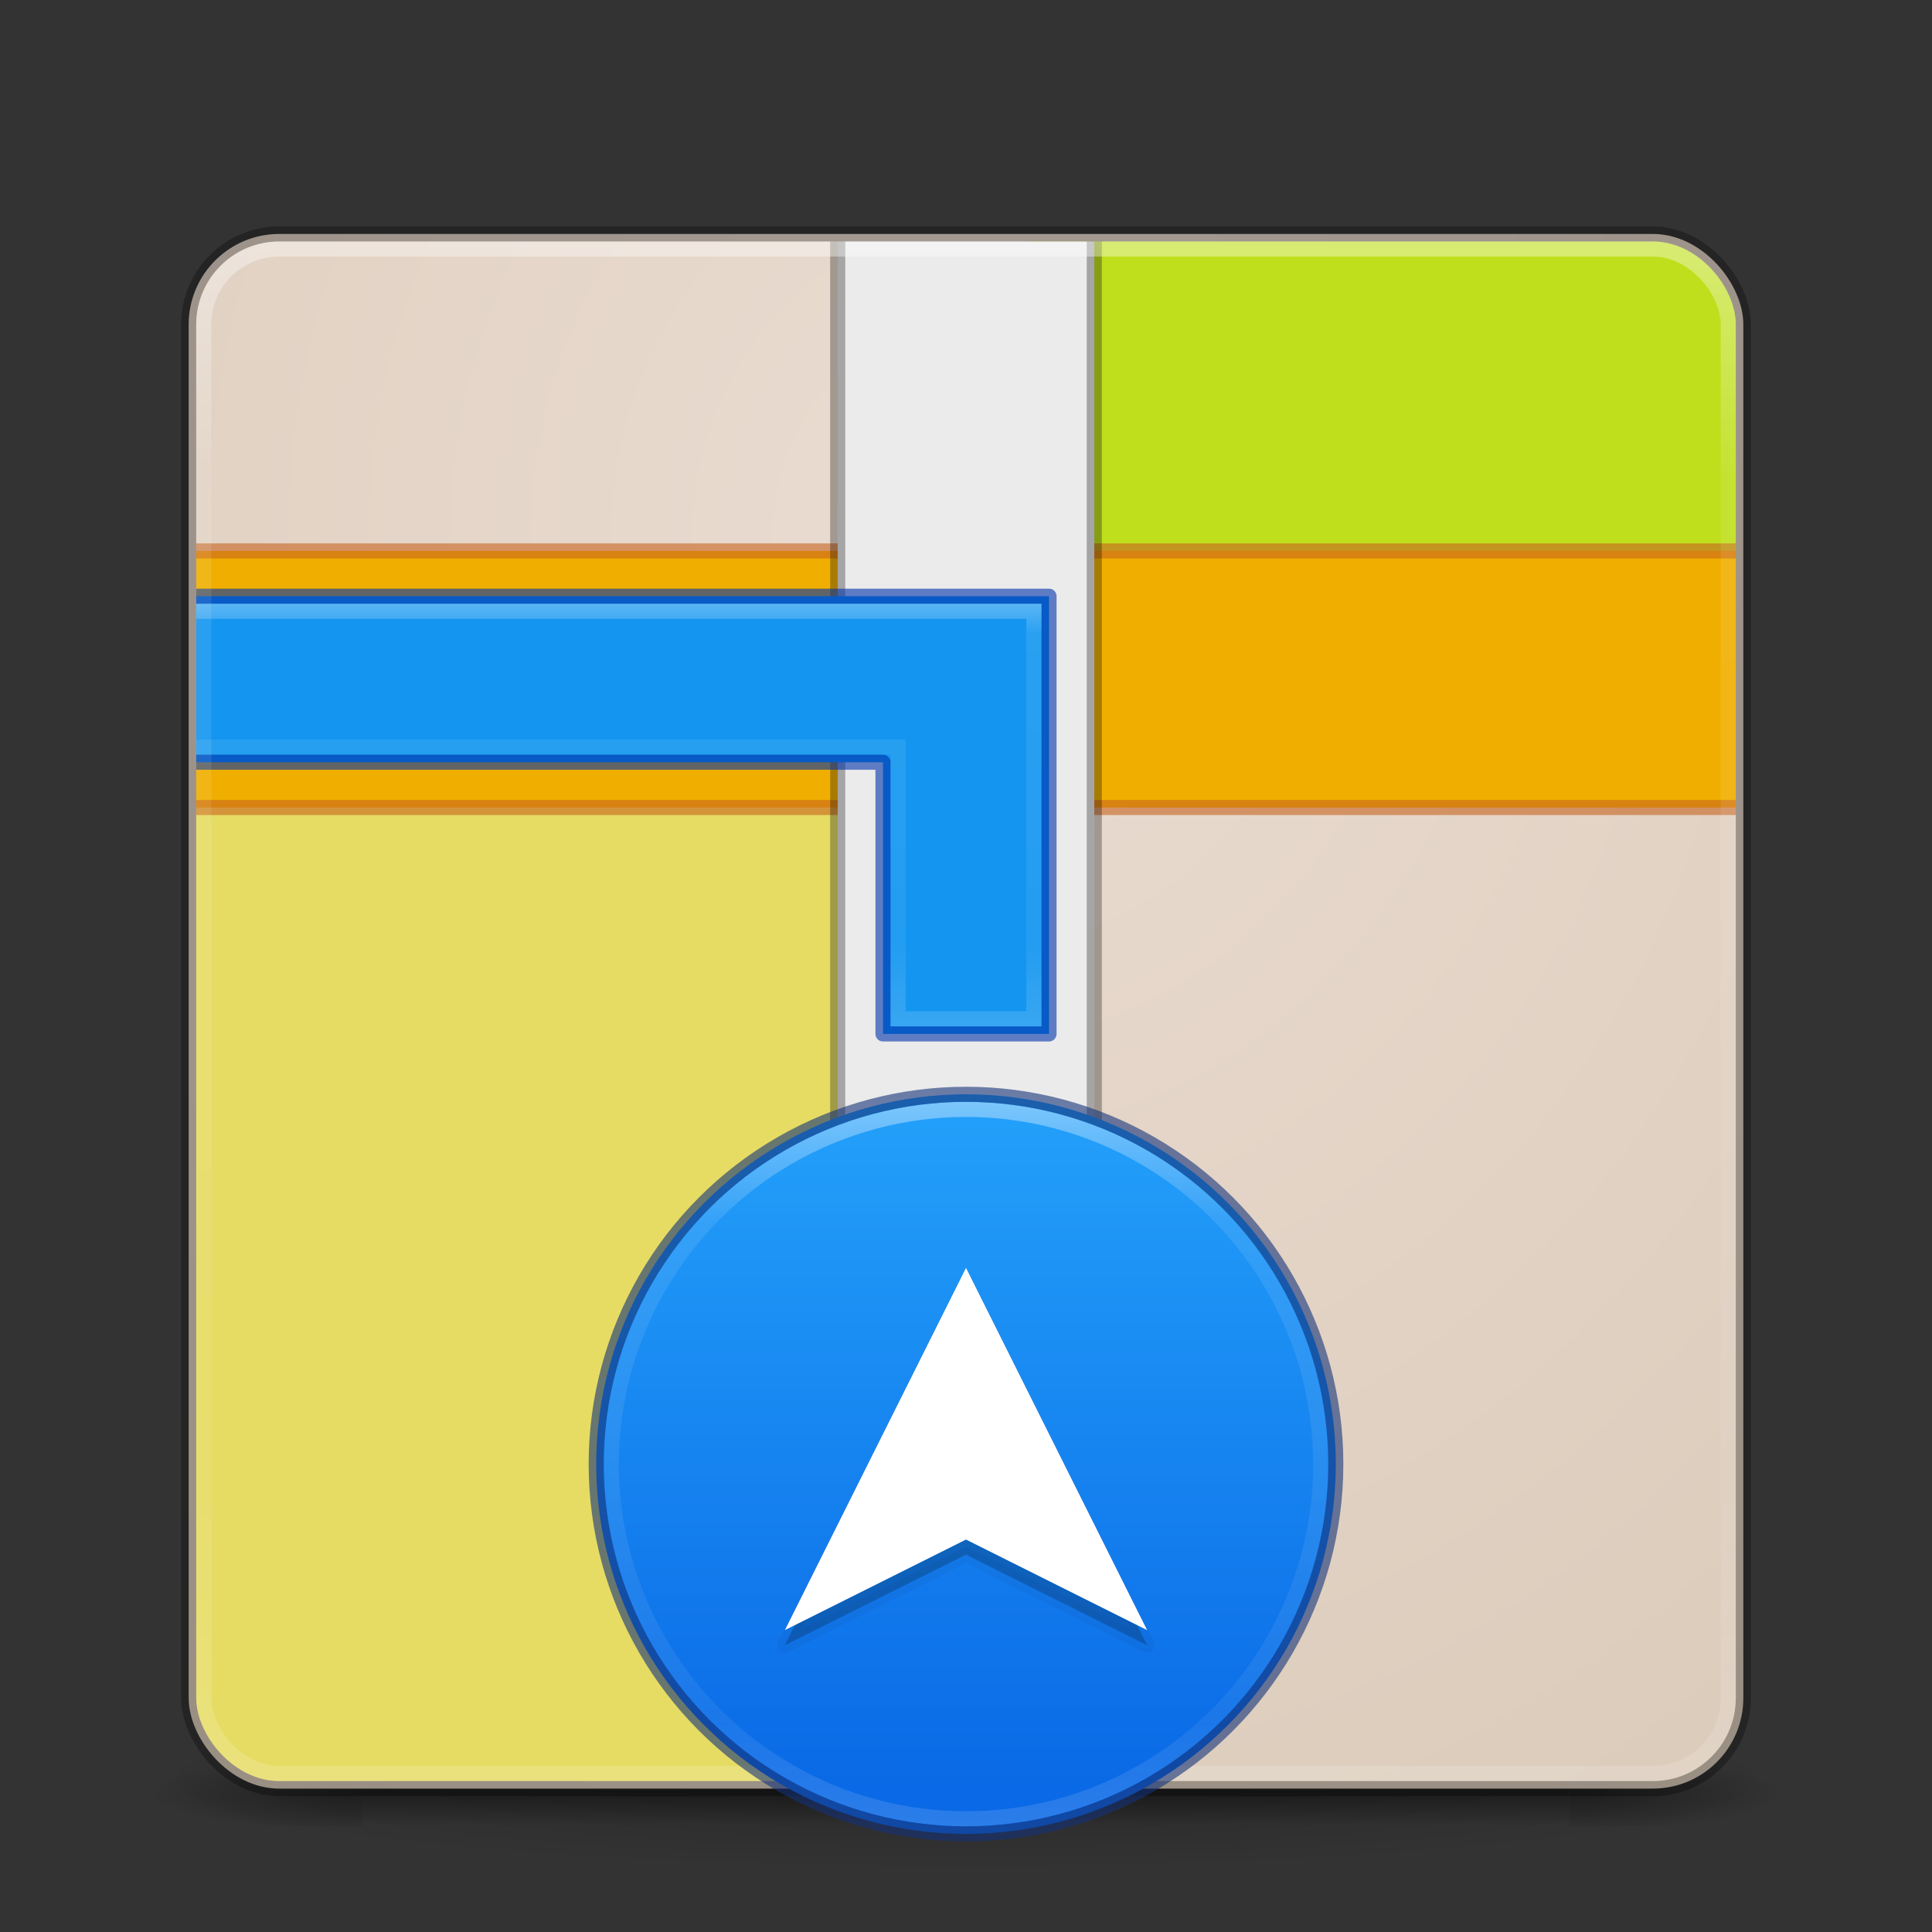 <?xml version="1.0" encoding="UTF-8" standalone="no"?>
<svg
   xmlns:dc="http://purl.org/dc/elements/1.1/"
   xmlns:cc="http://creativecommons.org/ns#"
   xmlns:rdf="http://www.w3.org/1999/02/22-rdf-syntax-ns#"
   xmlns:svg="http://www.w3.org/2000/svg"
   xmlns="http://www.w3.org/2000/svg"
   xmlns:xlink="http://www.w3.org/1999/xlink"
   version="1.1"
   id="svg2"
   viewBox="0 0 128 128"
   height="128"
   width="128">
  <rect x="0" y="0" width="128" height="128" fill="#333333" stroke="none"/>
  <defs
     id="defs4">
    <linearGradient
       id="linearGradient4337">
      <stop
         style="stop-color:#ffffff;stop-opacity:1;"
         offset="0"
         id="stop4339" />
      <stop
         id="stop4341"
         offset="0.103"
         style="stop-color:#ffffff;stop-opacity:0.235" />
      <stop
         style="stop-color:#ffffff;stop-opacity:0.157"
         offset="0.815"
         id="stop4343" />
      <stop
         style="stop-color:#ffffff;stop-opacity:0.392"
         offset="1"
         id="stop4345" />
    </linearGradient>
    <linearGradient
       id="linearGradient4211">
      <stop
         id="stop4213"
         offset="0"
         style="stop-color:#000000;stop-opacity:1;" />
      <stop
         id="stop4215"
         offset="1"
         style="stop-color:#000000;stop-opacity:0;" />
    </linearGradient>
    <linearGradient
       id="linearGradient4192">
      <stop
         id="stop4194"
         offset="0"
         style="stop-color:#000000;stop-opacity:1;" />
      <stop
         id="stop4196"
         offset="1"
         style="stop-color:#000000;stop-opacity:0;" />
    </linearGradient>
    <linearGradient
       id="linearGradient4182">
      <stop
         id="stop4184"
         offset="0"
         style="stop-color:#000000;stop-opacity:0" />
      <stop
         style="stop-color:#000000;stop-opacity:1"
         offset="0.555"
         id="stop4190" />
      <stop
         id="stop4186"
         offset="1"
         style="stop-color:#000000;stop-opacity:0;" />
    </linearGradient>
    <linearGradient
       id="linearGradient4156">
      <stop
         id="stop4158"
         offset="0"
         style="stop-color:#ffffff;stop-opacity:1;" />
      <stop
         style="stop-color:#ffffff;stop-opacity:0.235"
         offset="0.16"
         id="stop4164" />
      <stop
         id="stop4166"
         offset="0.815"
         style="stop-color:#ffffff;stop-opacity:0.157" />
      <stop
         id="stop4160"
         offset="1"
         style="stop-color:#ffffff;stop-opacity:0.392" />
    </linearGradient>
    <linearGradient
       id="linearGradient4143">
      <stop
         id="stop4145"
         offset="0"
         style="stop-color:#ebdcd2;stop-opacity:1" />
      <stop
         id="stop4147"
         offset="1"
         style="stop-color:#c8b9a0;stop-opacity:1" />
    </linearGradient>
    <radialGradient
       gradientTransform="matrix(-5.6021955e-8,4.085,-3.636,-4.9863501e-8,3540.578,709.308)"
       gradientUnits="userSpaceOnUse"
       r="51.5"
       fy="956.005"
       fx="61.429"
       cy="956.005"
       cx="61.429"
       id="radialGradient4149"
       xlink:href="#linearGradient4143" />
    <linearGradient
       gradientUnits="userSpaceOnUse"
       y2="1047.273"
       x2="60.607"
       y1="1042.362"
       x1="60.607"
       id="linearGradient4188"
       xlink:href="#linearGradient4182" />
    <radialGradient
       gradientUnits="userSpaceOnUse"
       gradientTransform="matrix(-2.004,0,0,-0.357,71.985,1418.384)"
       r="7"
       fy="1045.362"
       fx="23.964"
       cy="1045.362"
       cx="23.964"
       id="radialGradient4198"
       xlink:href="#linearGradient4192" />
    <radialGradient
       r="7"
       fy="1045.362"
       fx="23.964"
       cy="1045.362"
       cx="23.964"
       gradientTransform="matrix(-2.004,0,0,-0.357,-56.015,1418.384)"
       gradientUnits="userSpaceOnUse"
       id="radialGradient4202"
       xlink:href="#linearGradient4192" />
    <radialGradient
       gradientUnits="userSpaceOnUse"
       gradientTransform="matrix(1,0,0,0.109,0,928.65)"
       r="55"
       fy="1042.362"
       fx="64"
       cy="1042.362"
       cx="64"
       id="radialGradient4217"
       xlink:href="#linearGradient4211" />
    <linearGradient
       gradientUnits="userSpaceOnUse"
       y2="1041.743"
       x2="58.721"
       y1="939.526"
       x1="58.721"
       id="linearGradient4177"
       xlink:href="#linearGradient4156" />
    <linearGradient
       id="linearGradient4227-7">
      <stop
         id="stop4229-2"
         offset="0"
         style="stop-color:#23a0fa;stop-opacity:1" />
      <stop
         id="stop4231-3"
         offset="1"
         style="stop-color:#0a69e6;stop-opacity:1" />
    </linearGradient>
    <linearGradient
       gradientUnits="userSpaceOnUse"
       y2="992.362"
       x2="37"
       y1="963.362"
       x1="37"
       id="linearGradient4335"
       xlink:href="#linearGradient4337" />
    <linearGradient
       y2="1048.362"
       x2="32"
       y1="1025.362"
       x1="32"
       gradientTransform="matrix(1.96,0,0,1.96,1.28,-1011.866)"
       gradientUnits="userSpaceOnUse"
       id="linearGradient4355"
       xlink:href="#linearGradient4227-7" />
    <linearGradient
       gradientUnits="userSpaceOnUse"
       y2="1047.362"
       x2="65"
       y1="997.362"
       x1="65"
       id="linearGradient4367"
       xlink:href="#linearGradient4156" />
  </defs>
  <g
     transform="translate(0,-924.362)"
     id="layer1">
    <ellipse
       ry="6"
       rx="55"
       cy="1042.362"
       cx="64"
       id="path4209"
       style="opacity:0.2;fill:url(#radialGradient4217);fill-opacity:1;stroke:none;stroke-width:3;stroke-linejoin:round;stroke-miterlimit:4;stroke-dasharray:none;stroke-opacity:1" />
    <g
       transform="translate(0,-2)"
       style="opacity:0.4"
       id="g4204">
      <rect
         style="opacity:1;fill:url(#linearGradient4188);fill-opacity:1;stroke:none;stroke-width:3;stroke-linejoin:round;stroke-miterlimit:4;stroke-dasharray:none;stroke-opacity:1"
         id="rect4168"
         width="80"
         height="5"
         x="24"
         y="1042.362" />
      <rect
         style="opacity:1;fill:url(#radialGradient4198);fill-opacity:1;stroke:none;stroke-width:3;stroke-linejoin:round;stroke-miterlimit:4;stroke-dasharray:none;stroke-opacity:1"
         id="rect4170"
         width="14"
         height="5"
         x="10"
         y="1042.362" />
      <rect
         y="1042.362"
         x="-118"
         height="5"
         width="14"
         id="rect4200"
         style="opacity:1;fill:url(#radialGradient4202);fill-opacity:1;stroke:none;stroke-width:3;stroke-linejoin:round;stroke-miterlimit:4;stroke-dasharray:none;stroke-opacity:1"
         transform="scale(-1,1)" />
    </g>
    <rect
       ry="6"
       rx="6"
       y="939.862"
       x="12.5"
       height="103"
       width="103"
       id="rect4140"
       style="opacity:1;fill:url(#radialGradient4149);fill-opacity:1;stroke:none;stroke-width:3;stroke-linejoin:round;stroke-miterlimit:4;stroke-dasharray:none;stroke-opacity:1" />
    <rect
       ry="5.5"
       rx="5.5"
       y="940.362"
       x="63"
       height="34"
       width="52"
       id="rect4307"
       style="opacity:1;fill:#bfdf1d;fill-opacity:1;stroke:none;stroke-width:1;stroke-linecap:butt;stroke-linejoin:round;stroke-miterlimit:4;stroke-dasharray:none;stroke-opacity:1" />
    <rect
       style="opacity:1;fill:#e6dc64;fill-opacity:1;stroke:none;stroke-width:1;stroke-linecap:butt;stroke-linejoin:round;stroke-miterlimit:4;stroke-dasharray:none;stroke-opacity:1"
       id="rect4633"
       width="52"
       height="72"
       x="13"
       y="970.362"
       rx="5.5"
       ry="5.5" />
    <rect
       transform="matrix(0,1,-1,0,0,0)"
       style="opacity:1;fill:#f0af00;fill-opacity:1;stroke:none;stroke-width:1;stroke-linecap:butt;stroke-linejoin:round;stroke-miterlimit:4;stroke-dasharray:none;stroke-opacity:1"
       id="rect4297"
       width="17"
       height="102"
       x="960.862"
       y="-115" />
    <path
       id="rect4299"
       d="m 960.862,-13 0,-102 m 17,0 0,102"
       style="opacity:0.6;fill:none;fill-opacity:1;stroke:#c8641e;stroke-width:1;stroke-linecap:butt;stroke-linejoin:miter;stroke-miterlimit:4;stroke-dasharray:none;stroke-opacity:1"
       transform="matrix(0,1,-1,0,0,0)" />
    <rect
       y="940.362"
       x="55.5"
       height="102"
       width="17"
       id="rect4295"
       style="opacity:1;fill:#ebebeb;fill-opacity:1;stroke:none;stroke-width:1;stroke-linecap:butt;stroke-linejoin:round;stroke-miterlimit:4;stroke-dasharray:none;stroke-opacity:1" />
    <rect
       style="opacity:0.3;fill:none;fill-opacity:1;stroke:#000000;stroke-width:1;stroke-linejoin:round;stroke-miterlimit:4;stroke-dasharray:none;stroke-opacity:1"
       id="rect4165"
       width="103"
       height="103"
       x="12.5"
       y="939.862"
       rx="6"
       ry="6" />
    <path
       id="rect4302"
       d="m 72.5,940.362 0,102 m -17,0 0,-102"
       style="opacity:0.3;fill:none;fill-opacity:1;stroke:#000000;stroke-width:1;stroke-linecap:butt;stroke-linejoin:miter;stroke-miterlimit:4;stroke-dasharray:none;stroke-opacity:1" />
    <path
       id="rect4300"
       d="m 13,963.862 0,11 45.5,0 0,18 11,0 0,-29 z"
       style="opacity:1;fill:#1496f0;fill-opacity:1;stroke:none;stroke-width:1;stroke-linecap:butt;stroke-linejoin:round;stroke-miterlimit:4;stroke-dasharray:none;stroke-opacity:1" />
    <path
       style="opacity:0.6;fill:none;fill-opacity:1;stroke:#0032aa;stroke-width:1;stroke-linecap:butt;stroke-linejoin:round;stroke-miterlimit:4;stroke-dasharray:none;stroke-opacity:1"
       d="m 13,974.862 45.5,0 0,18 11,0 0,-29 -56.5,0"
       id="path4325" />
    <path
       id="path4327"
       d="m 13,973.862 46.5,0 0,18 9,0 0,-27 -55.5,0"
       style="opacity:0.4;fill:none;fill-opacity:1;stroke:url(#linearGradient4335);stroke-width:1;stroke-linecap:butt;stroke-linejoin:miter;stroke-miterlimit:4;stroke-dasharray:none;stroke-opacity:1" />
    <rect
       style="opacity:0.4;fill:none;fill-opacity:1;stroke:url(#linearGradient4177);stroke-width:1;stroke-linejoin:round;stroke-miterlimit:4;stroke-dasharray:none;stroke-opacity:1"
       id="rect4167"
       width="101"
       height="101"
       x="13.5"
       y="940.862"
       rx="5"
       ry="5" />
    <circle
       style="opacity:1;fill:url(#linearGradient4355);fill-opacity:1;stroke:none;stroke-width:1;stroke-linecap:butt;stroke-linejoin:miter;stroke-miterlimit:4;stroke-dasharray:none;stroke-opacity:1"
       id="circle4353"
       cx="64"
       cy="1021.362"
       r="24.5" />
    <circle
       r="23.5"
       cy="1021.362"
       cx="64"
       id="circle4357"
       style="opacity:0.4;fill:none;fill-opacity:1;stroke:url(#linearGradient4367);stroke-width:1;stroke-linecap:butt;stroke-linejoin:miter;stroke-miterlimit:4;stroke-dasharray:none;stroke-opacity:1" />
    <circle
       r="24.5"
       cy="1021.362"
       cx="64"
       id="circle4369"
       style="opacity:0.6;fill:none;fill-opacity:1;stroke:#143278;stroke-width:1;stroke-linecap:butt;stroke-linejoin:miter;stroke-miterlimit:4;stroke-dasharray:none;stroke-opacity:1" />
    <path
       id="path4373"
       d="m 76,1033.362 -12,-6 -12,6 12,-24 z"
       style="opacity:0.07;fill:#000000;fill-opacity:1;stroke:#143278;stroke-width:1;stroke-linecap:butt;stroke-linejoin:round;stroke-miterlimit:4;stroke-dasharray:none;stroke-opacity:1" />
    <path
       style="opacity:0.15;fill:#000000;fill-opacity:1;stroke:none;stroke-width:1;stroke-linecap:butt;stroke-linejoin:miter;stroke-miterlimit:4;stroke-dasharray:none;stroke-opacity:1"
       d="m 76,1033.362 -12,-6 -12,6 12,-24 z"
       id="path4371" />
    <path
       id="path4249-2"
       d="m 76,1032.362 -12,-6 -12,6 12,-24 z"
       style="opacity:1;fill:#ffffff;fill-opacity:1;stroke:none;stroke-width:1;stroke-linecap:butt;stroke-linejoin:miter;stroke-miterlimit:4;stroke-dasharray:none;stroke-opacity:1" />
  </g>
</svg>
